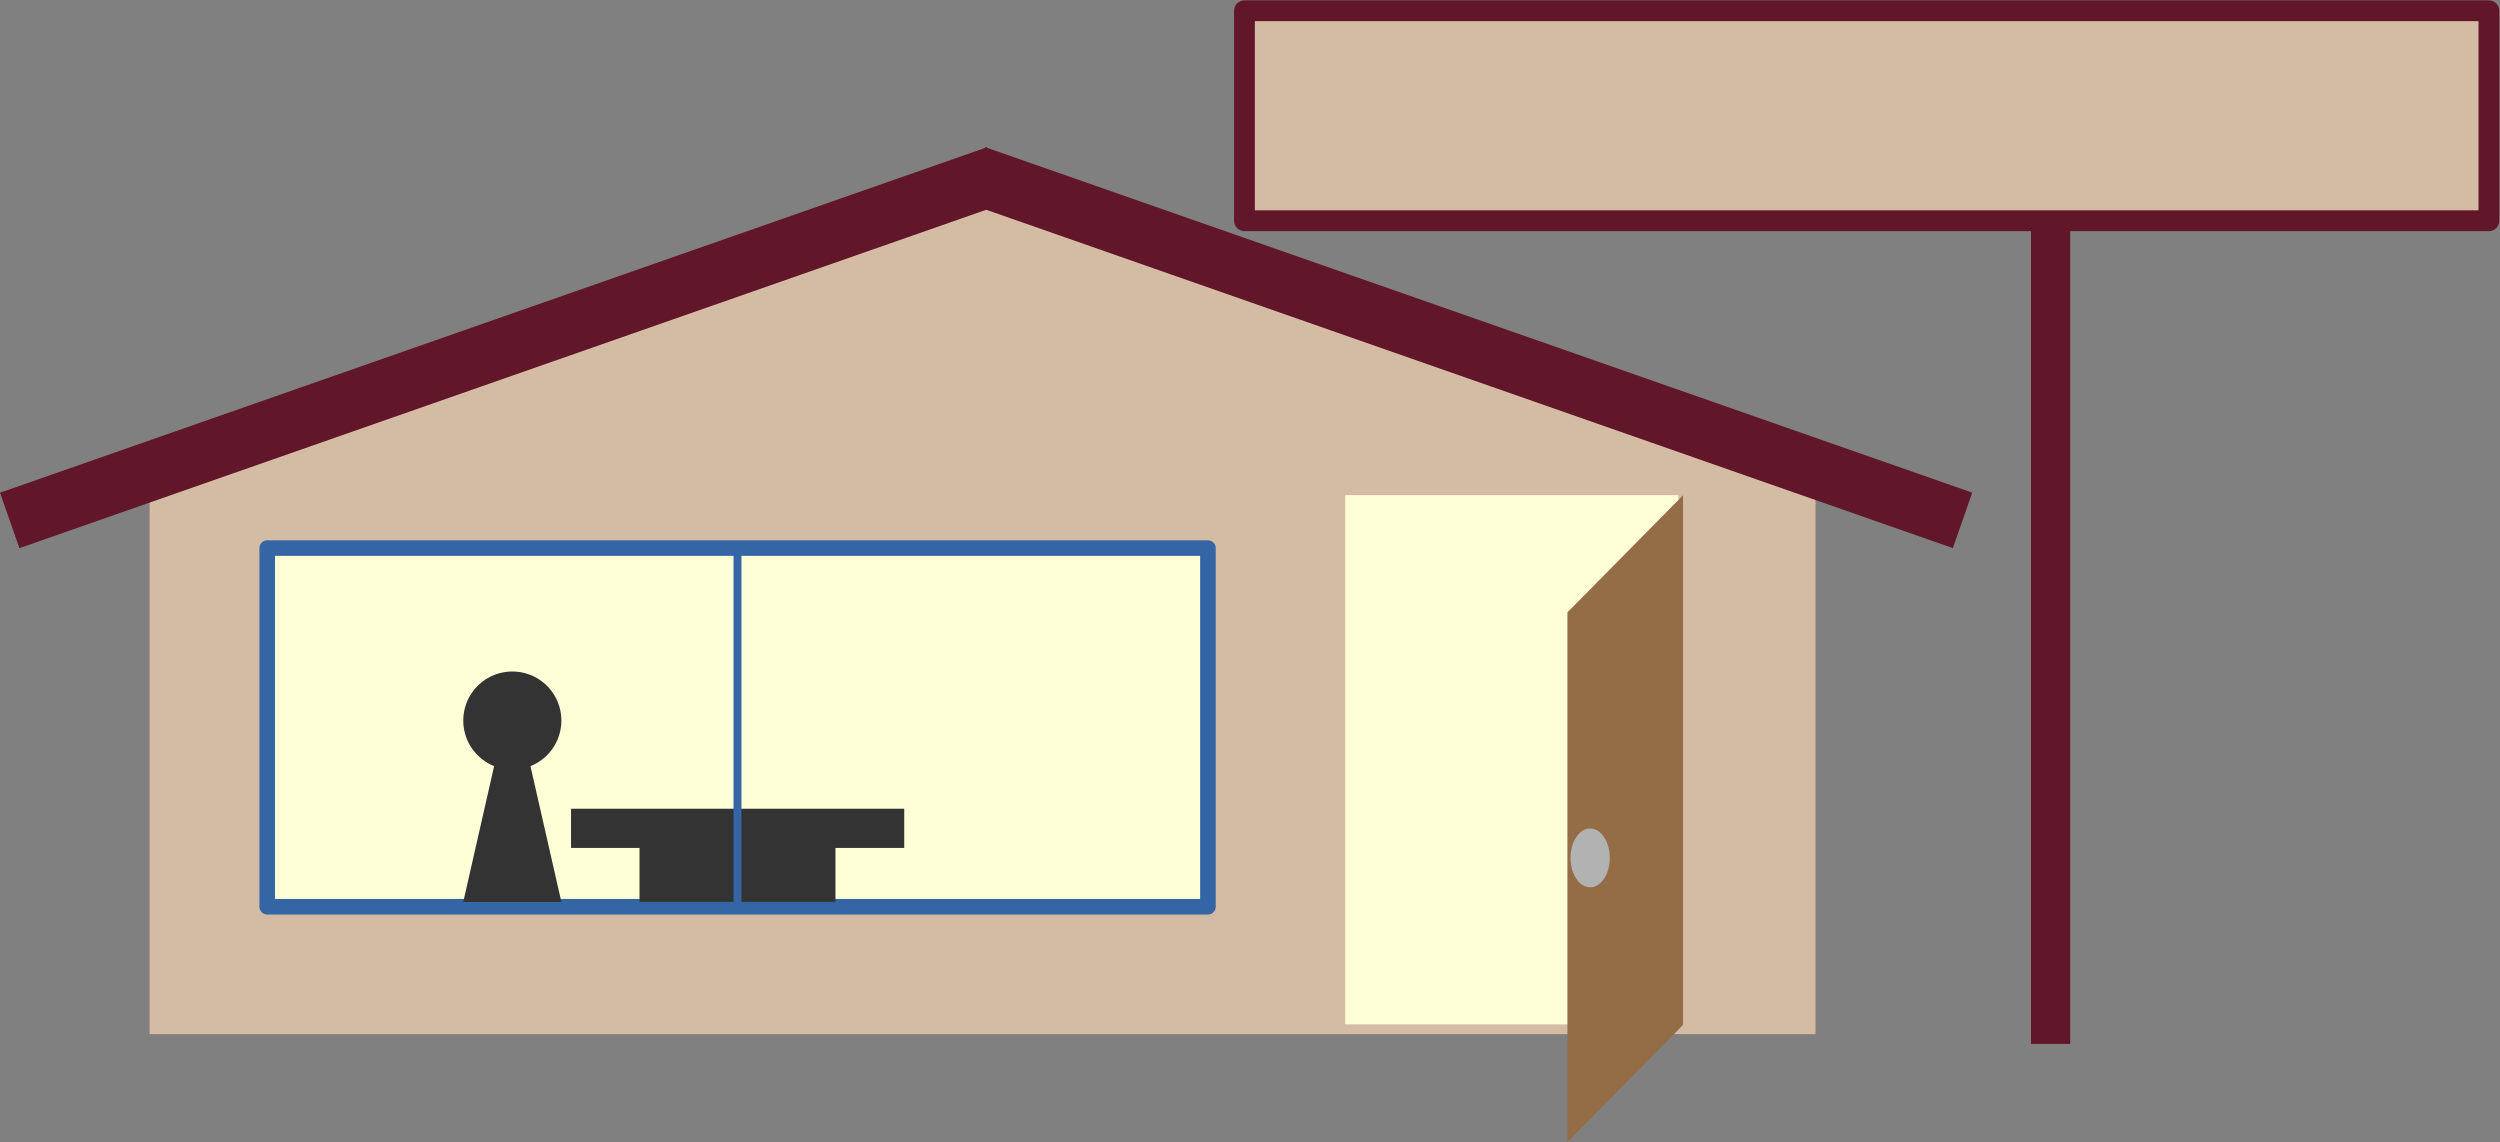 <?xml version="1.0" encoding="UTF-8" standalone="no"?>
<!-- Created with Inkscape (http://www.inkscape.org/) -->

<svg
   version="1.1"
   id="svg2"
   xml:space="preserve"
   width="25506.668"
   height="11653.333"
   viewBox="0 0 25506.668 11653.333"
   xmlns="http://www.w3.org/2000/svg"
   xmlns:svg="http://www.w3.org/2000/svg"><rect x="0" y="0" width="25506.668" height="11653.333" fill="#808080" stroke="none"/><defs
     id="defs6" /><g
     id="g8"
     transform="matrix(1.333,0,0,-1.333,0,11653.333)"><g
       id="g10"
       transform="scale(0.1)"><g
         id="g12"
         transform="scale(8.525)"><path
           d="M 8821.72,970.123 H 1343.45 V 5896.99 H 16300 V 970.123 Z"
           style="fill:#d3bba4;fill-opacity:1;fill-rule:evenodd;stroke:none"
           id="path14" /></g><g
         id="g16"
         transform="scale(8.755)"><path
           d="M 8589.45,8397.28 16300,5655.2 H 879.761 Z"
           style="fill:#d3bba4;fill-opacity:1;fill-rule:evenodd;stroke:none"
           id="path18" /></g><g
         id="g20"
         transform="scale(4.726)"><path
           d="M 8307.1,12418.1 314.194,9620.47 0,10518.6 l 15985.8,5595.2 314.2,-898.1 z"
           style="fill:#611729;fill-opacity:1;fill-rule:evenodd;stroke:none"
           id="path22" /></g><g
         id="g24"
         transform="scale(9.261)"><path
           d="M 12060.4,6337.67 7981.14,7765.45 8141.5,8223.83 16300,5368.27 16139.6,4909.9 Z"
           style="fill:#611729;fill-opacity:1;fill-rule:evenodd;stroke:none"
           id="path26" /></g><g
         id="g28"
         transform="scale(5.672)"><path
           d="M 9952.96,3177.05 H 3605.91 V 8016.67 H 16300 V 3177.05 Z"
           style="fill:#ffffd7;fill-opacity:1;fill-rule:evenodd;stroke:none"
           id="path30" /></g><g
         id="g32"
         transform="scale(5.672)"><path
           d="M 9952.96,3177.05 H 3605.91 V 8016.67 H 16300 V 3177.05 Z"
           style="fill:none;stroke:#3465a4;stroke-width:210.246;stroke-linecap:butt;stroke-linejoin:round;stroke-miterlimit:4;stroke-dasharray:none;stroke-opacity:1"
           id="path34" /></g><g
         id="g36"
         transform="scale(4.246)"><path
           d="M 13296.9,5304.37 H 10293.7 V 6011 H 16300 v -706.63 z"
           style="fill:#333333;fill-opacity:1;fill-rule:evenodd;stroke:none"
           id="path38" /></g><g
         id="g40"
         transform="scale(3.923)"><path
           d="M 14388.4,4688.46 H 12476.9 V 6217.72 H 16300 V 4688.46 Z"
           style="fill:#333333;fill-opacity:1;fill-rule:evenodd;stroke:none"
           id="path42" /></g><g
         id="g44"
         transform="scale(3.463)"><path
           d="M 16300,13128.9 V 5203.06"
           style="fill:none;stroke:#3465a4;stroke-width:175.409;stroke-linecap:butt;stroke-linejoin:round;stroke-miterlimit:4;stroke-dasharray:none;stroke-opacity:1"
           id="path46" /></g><g
         id="g48"
         transform="scale(2.636)"><path
           d="m 16300,12241.1 c 0,-247.5 -65.5,-495.1 -190.7,-711.4 -125.2,-216.3 -304.4,-395.5 -520.7,-520.8 -216.3,-125.2 -463.9,-190.6 -711.4,-190.6 -250.5,0 -498,65.4 -714.3,190.6 -216.3,125.3 -395.5,304.5 -520.8,520.8 -125.2,216.3 -190.6,463.9 -190.6,711.4 0,250.4 65.4,498 190.6,714.3 125.3,216.3 304.5,395.5 520.8,520.7 216.3,125.3 463.8,190.7 714.3,190.7 247.5,0 495.1,-65.4 711.4,-190.7 216.3,-125.2 395.5,-304.4 520.7,-520.7 125.2,-216.3 190.7,-463.9 190.7,-714.3 z"
           style="fill:#333333;fill-opacity:1;fill-rule:evenodd;stroke:none"
           id="path50" /></g><g
         id="g52"
         transform="scale(2.636)"><path
           d="M 14874.3,13240 16300,6976.63 h -2848.5 z"
           style="fill:#333333;fill-opacity:1;fill-rule:evenodd;stroke:none"
           id="path54" /></g><g
         id="g56"
         transform="scale(9.721)"><path
           d="m 16145.7,773.582 h -154.3 V 7254.39 H 16300 V 773.582 Z"
           style="fill:#611729;fill-opacity:1;fill-rule:evenodd;stroke:none"
           id="path58" /></g><g
         id="g60"
         transform="scale(7.881)"><path
           d="M 14682.1,1144.59 H 13064.2 V 6283.85 H 16300 V 1144.59 Z"
           style="fill:#ffffd7;fill-opacity:1;fill-rule:evenodd;stroke:none"
           id="path62" /></g><g
         id="g64"
         transform="scale(7.903)"><path
           d="M 15180.1,5131.22 V 0.633 L 16300,1135.7 v 5129.64 z"
           style="fill:#946c46;fill-opacity:1;fill-rule:evenodd;stroke:none"
           id="path66" /></g><g
         id="g68"
         transform="scale(7.559)"><path
           d="m 16300,2878.07 c 0,-51.6 -8.9,-103.19 -26.8,-148.84 -16.9,-44.64 -42.7,-82.35 -72.4,-109.14 -30.8,-25.8 -64.5,-39.69 -99.2,-39.69 -35.8,0 -69.5,13.89 -100.3,39.69 -29.7,26.79 -55.5,64.5 -72.4,109.14 -17.8,45.65 -26.8,97.24 -26.8,148.84 0,52.58 9,104.18 26.8,149.82 16.9,44.65 42.7,82.35 72.4,109.14 30.8,25.8 64.5,39.69 100.3,39.69 34.7,0 68.4,-13.89 99.2,-39.69 29.7,-26.79 55.5,-64.49 72.4,-109.14 17.9,-45.64 26.8,-97.24 26.8,-149.82 z"
           style="fill:#b2b2b2;fill-opacity:1;fill-rule:evenodd;stroke:none"
           id="path70" /></g><g
         id="g72"
         transform="scale(11.687)"><path
           d="M 12225,6034.64 H 8150 v 1375.23 h 8150 V 6034.64 Z"
           style="fill:#d3bba4;fill-opacity:1;fill-rule:evenodd;stroke:none"
           id="path74" /></g><g
         id="g76"
         transform="scale(11.687)"><path
           d="M 12225,6034.64 H 8150 v 1375.23 h 8150 V 6034.64 Z"
           style="fill:none;stroke:#611729;stroke-width:136.047;stroke-linecap:butt;stroke-linejoin:round;stroke-miterlimit:4;stroke-dasharray:none;stroke-opacity:1"
           id="path78" /></g></g></g></svg>
